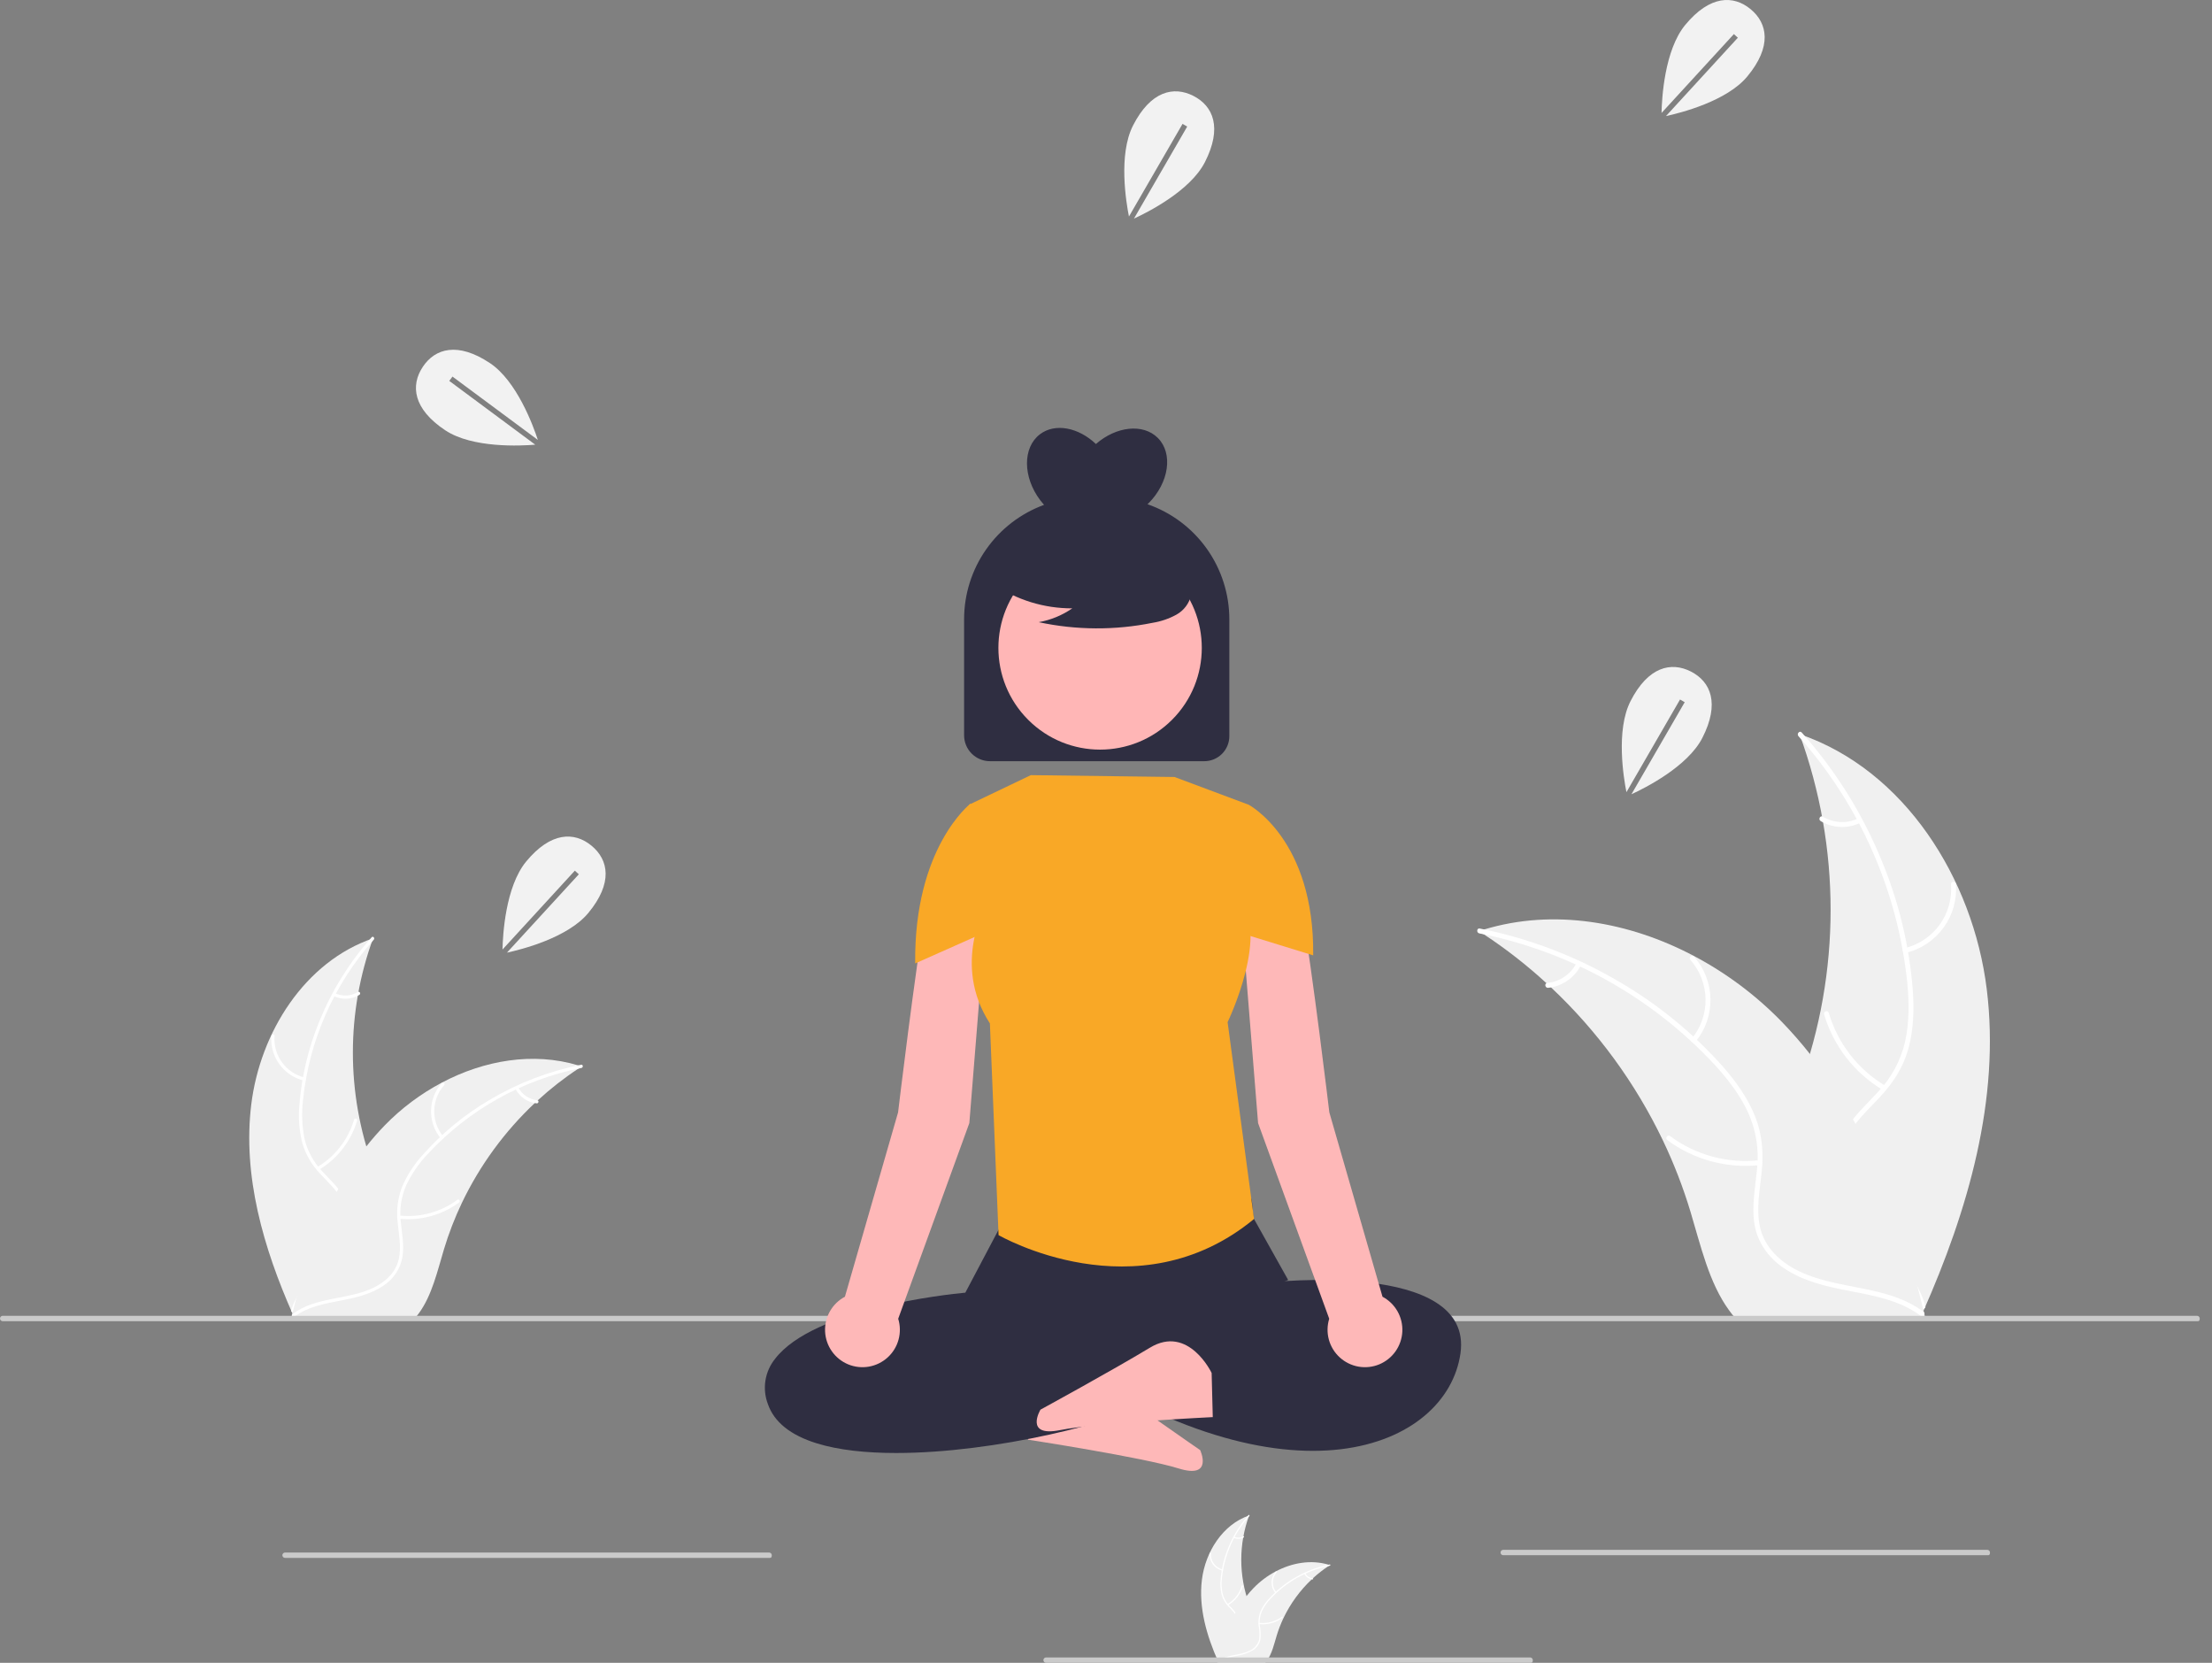 <svg width="165" height="124" viewBox="0 0 165 124" fill="none" xmlns="http://www.w3.org/2000/svg">
<rect x="0" y="0" width="165" height="124" fill="#808080" stroke="none"/>
<g clip-path="url(#clip0_1304_24368)">
<path d="M77.109 104.095C77.109 104.095 79.197 100.669 81.878 102.695C84.56 104.721 89.525 108.139 89.525 108.139C89.525 108.139 90.542 110.325 87.91 109.504C85.278 108.683 76.685 107.361 76.685 107.361L77.109 104.095Z" fill="#FEB8B8"/>
<path d="M18.746 82.336C19.412 76.984 22.728 71.712 27.832 69.97C25.819 75.478 25.82 81.521 27.833 87.029C28.617 89.15 29.711 91.428 28.973 93.566C28.514 94.896 27.391 95.914 26.136 96.55C24.881 97.187 23.488 97.49 22.112 97.787L21.842 98.011C19.658 93.08 18.081 87.687 18.746 82.336Z" fill="#F0F0F0"/>
<path d="M27.882 70.071C24.91 73.401 23.063 77.584 22.603 82.023C22.487 82.977 22.522 83.944 22.707 84.887C22.917 85.8 23.367 86.64 24.012 87.32C24.599 87.966 25.276 88.558 25.697 89.336C25.906 89.737 26.028 90.178 26.055 90.63C26.082 91.082 26.014 91.535 25.853 91.958C25.482 93.023 24.75 93.892 24.004 94.716C23.177 95.631 22.303 96.569 21.951 97.782C21.908 97.929 21.683 97.855 21.725 97.708C22.337 95.597 24.386 94.397 25.364 92.496C25.82 91.609 26.011 90.579 25.584 89.642C25.21 88.823 24.513 88.212 23.912 87.562C23.274 86.909 22.805 86.108 22.548 85.231C22.315 84.301 22.243 83.337 22.334 82.382C22.504 80.229 23.012 78.116 23.839 76.121C24.77 73.839 26.084 71.732 27.725 69.893C27.827 69.779 27.983 69.958 27.882 70.071Z" fill="white"/>
<path d="M22.667 80.585C21.933 80.407 21.285 79.973 20.841 79.362C20.397 78.75 20.184 78.001 20.242 77.247C20.254 77.095 20.491 77.106 20.479 77.259C20.424 77.961 20.622 78.659 21.037 79.227C21.452 79.796 22.057 80.197 22.741 80.359C22.89 80.395 22.815 80.62 22.667 80.585Z" fill="white"/>
<path d="M23.67 87.031C24.997 86.239 25.976 84.976 26.413 83.494C26.456 83.348 26.681 83.422 26.638 83.569C26.181 85.11 25.159 86.422 23.777 87.244C23.645 87.322 23.539 87.109 23.67 87.031Z" fill="white"/>
<path d="M24.99 74.064C25.26 74.192 25.557 74.251 25.856 74.236C26.154 74.221 26.444 74.132 26.699 73.977C26.83 73.897 26.936 74.11 26.806 74.189C26.523 74.359 26.203 74.457 25.873 74.474C25.544 74.492 25.215 74.428 24.916 74.289C24.886 74.279 24.862 74.257 24.848 74.229C24.834 74.201 24.831 74.169 24.84 74.139C24.85 74.109 24.871 74.085 24.899 74.071C24.928 74.056 24.96 74.054 24.99 74.064Z" fill="white"/>
<path d="M43.389 79.528C43.309 79.581 43.228 79.633 43.148 79.687C42.073 80.394 41.057 81.187 40.111 82.058C40.037 82.124 39.963 82.192 39.89 82.26C37.633 84.384 35.789 86.908 34.452 89.704C33.922 90.818 33.476 91.97 33.12 93.151C32.629 94.781 32.226 96.589 31.253 97.923C31.153 98.063 31.044 98.197 30.928 98.324H22.136C22.116 98.314 22.096 98.306 22.076 98.296L21.725 98.312C21.739 98.25 21.755 98.186 21.769 98.123C21.777 98.087 21.787 98.051 21.795 98.015C21.801 97.991 21.807 97.967 21.811 97.945C21.813 97.937 21.815 97.929 21.817 97.923C21.821 97.901 21.827 97.881 21.831 97.861C21.919 97.501 22.01 97.142 22.104 96.783C22.104 96.781 22.104 96.781 22.106 96.779C22.826 94.045 23.781 91.347 25.115 88.88C25.155 88.806 25.195 88.73 25.239 88.655C25.846 87.547 26.544 86.489 27.323 85.494C27.752 84.95 28.208 84.429 28.689 83.931C29.936 82.648 31.376 81.569 32.958 80.734C36.111 79.069 39.762 78.431 43.132 79.448C43.218 79.474 43.303 79.5 43.389 79.528Z" fill="#F0F0F0"/>
<path d="M43.369 79.64C38.99 80.51 34.998 82.736 31.957 86.004C31.29 86.696 30.736 87.489 30.316 88.353C29.934 89.209 29.788 90.151 29.893 91.081C29.974 91.951 30.157 92.832 30.024 93.706C29.95 94.152 29.782 94.578 29.532 94.955C29.281 95.332 28.954 95.652 28.571 95.894C27.633 96.521 26.526 96.773 25.434 96.983C24.223 97.215 22.96 97.437 21.949 98.194C21.826 98.286 21.691 98.091 21.813 97.999C23.573 96.682 25.931 96.958 27.856 96.029C28.755 95.595 29.528 94.888 29.75 93.882C29.945 93.003 29.757 92.095 29.668 91.215C29.552 90.309 29.66 89.388 29.982 88.533C30.357 87.65 30.879 86.837 31.526 86.129C32.959 84.513 34.636 83.131 36.498 82.036C38.615 80.774 40.933 79.883 43.35 79.403C43.5 79.373 43.517 79.611 43.369 79.64Z" fill="white"/>
<path d="M32.875 84.895C32.396 84.31 32.14 83.574 32.153 82.819C32.167 82.063 32.448 81.337 32.948 80.769C33.049 80.655 33.232 80.807 33.13 80.922C32.664 81.449 32.402 82.126 32.391 82.829C32.38 83.533 32.621 84.218 33.07 84.759C33.168 84.877 32.972 85.012 32.875 84.895Z" fill="white"/>
<path d="M29.795 90.646C31.331 90.812 32.873 90.393 34.114 89.473C34.236 89.382 34.372 89.577 34.249 89.668C32.956 90.624 31.35 91.056 29.752 90.879C29.6 90.863 29.643 90.629 29.795 90.646Z" fill="white"/>
<path d="M38.656 81.087C38.794 81.351 38.995 81.578 39.243 81.745C39.49 81.913 39.775 82.016 40.072 82.046C40.225 82.061 40.181 82.295 40.03 82.28C39.702 82.245 39.387 82.131 39.113 81.946C38.84 81.762 38.615 81.513 38.46 81.222C38.443 81.196 38.437 81.164 38.442 81.133C38.448 81.103 38.465 81.075 38.49 81.056C38.516 81.039 38.548 81.032 38.579 81.037C38.61 81.043 38.637 81.061 38.656 81.087Z" fill="white"/>
<path d="M89.654 117.804C89.912 115.73 91.198 113.686 93.176 113.011C92.395 115.146 92.396 117.488 93.176 119.622C93.48 120.445 93.904 121.327 93.618 122.156C93.413 122.668 93.019 123.082 92.518 123.313C92.021 123.538 91.497 123.699 90.959 123.792L90.854 123.879C90.008 121.968 89.397 119.878 89.654 117.804Z" fill="#F0F0F0"/>
<path d="M93.195 113.05C92.043 114.341 91.327 115.962 91.149 117.683C91.104 118.052 91.118 118.427 91.189 118.792C91.271 119.146 91.445 119.472 91.695 119.735C91.943 119.968 92.163 120.231 92.348 120.517C92.429 120.672 92.476 120.843 92.487 121.018C92.497 121.193 92.471 121.369 92.409 121.533C92.244 121.933 92 122.297 91.692 122.602C91.371 122.956 91.032 123.32 90.896 123.79C90.88 123.847 90.792 123.818 90.809 123.761C91.046 122.943 91.84 122.478 92.219 121.741C92.317 121.576 92.375 121.39 92.39 121.198C92.404 121.006 92.375 120.814 92.304 120.635C92.132 120.334 91.914 120.062 91.656 119.829C91.409 119.576 91.227 119.266 91.127 118.926C91.037 118.565 91.01 118.192 91.045 117.822C91.111 116.987 91.308 116.168 91.628 115.395C91.989 114.511 92.498 113.694 93.134 112.981C93.173 112.937 93.234 113.007 93.195 113.05Z" fill="white"/>
<path d="M91.174 117.125C90.889 117.056 90.638 116.888 90.466 116.651C90.294 116.414 90.212 116.124 90.234 115.832C90.239 115.773 90.331 115.777 90.326 115.836C90.305 116.108 90.382 116.379 90.542 116.599C90.703 116.819 90.937 116.975 91.203 117.038C91.26 117.051 91.231 117.139 91.174 117.125Z" fill="white"/>
<path d="M91.563 119.624C92.077 119.317 92.456 118.827 92.626 118.253C92.642 118.196 92.73 118.225 92.713 118.282C92.536 118.879 92.14 119.388 91.604 119.706C91.553 119.736 91.512 119.654 91.563 119.624Z" fill="white"/>
<path d="M92.074 114.598C92.179 114.648 92.294 114.67 92.41 114.665C92.525 114.659 92.638 114.624 92.737 114.564C92.787 114.533 92.828 114.616 92.778 114.646C92.668 114.712 92.544 114.75 92.417 114.757C92.289 114.764 92.161 114.739 92.045 114.685C92.034 114.681 92.025 114.673 92.019 114.662C92.014 114.651 92.013 114.639 92.016 114.627C92.02 114.616 92.028 114.606 92.039 114.601C92.05 114.595 92.063 114.594 92.074 114.598Z" fill="white"/>
<path d="M99.205 116.716C99.174 116.736 99.142 116.756 99.111 116.777C98.695 117.051 98.301 117.358 97.934 117.696C97.906 117.722 97.877 117.748 97.849 117.774C96.974 118.597 96.259 119.576 95.741 120.659C95.536 121.091 95.363 121.537 95.225 121.995C95.035 122.627 94.878 123.327 94.501 123.844C94.463 123.899 94.421 123.951 94.375 124H90.968C90.96 123.996 90.952 123.993 90.945 123.989L90.809 123.995C90.814 123.971 90.82 123.946 90.826 123.922C90.829 123.908 90.833 123.894 90.836 123.88C90.838 123.871 90.841 123.862 90.842 123.853C90.843 123.85 90.844 123.847 90.844 123.844C90.846 123.836 90.848 123.828 90.85 123.82C90.884 123.681 90.919 123.542 90.956 123.403L90.956 123.401C91.223 122.338 91.614 121.311 92.122 120.34C92.138 120.311 92.153 120.282 92.171 120.253C92.406 119.823 92.676 119.413 92.978 119.028C93.144 118.817 93.321 118.615 93.508 118.422C93.991 117.925 94.549 117.507 95.162 117.183C96.384 116.538 97.799 116.29 99.105 116.685C99.138 116.695 99.171 116.705 99.205 116.716Z" fill="#F0F0F0"/>
<path d="M99.197 116.759C97.5 117.096 95.953 117.959 94.774 119.226C94.516 119.494 94.301 119.801 94.138 120.136C93.99 120.467 93.934 120.832 93.974 121.193C94.032 121.529 94.049 121.87 94.025 122.21C93.996 122.383 93.931 122.548 93.834 122.694C93.737 122.841 93.61 122.965 93.462 123.058C93.089 123.279 92.676 123.422 92.246 123.48C91.777 123.57 91.287 123.656 90.895 123.95C90.848 123.985 90.796 123.91 90.843 123.874C91.525 123.364 92.439 123.471 93.185 123.11C93.362 123.037 93.521 122.924 93.648 122.78C93.775 122.635 93.868 122.464 93.919 122.279C93.963 121.935 93.952 121.586 93.887 121.245C93.842 120.894 93.884 120.537 94.009 120.205C94.154 119.863 94.356 119.548 94.607 119.274C95.162 118.647 95.812 118.112 96.534 117.688C97.354 117.198 98.253 116.853 99.19 116.667C99.248 116.656 99.254 116.748 99.197 116.759Z" fill="white"/>
<path d="M95.13 118.795C94.944 118.569 94.845 118.284 94.85 117.991C94.856 117.698 94.965 117.416 95.158 117.197C95.198 117.152 95.268 117.211 95.229 117.256C95.048 117.46 94.947 117.722 94.942 117.995C94.938 118.268 95.031 118.533 95.206 118.743C95.243 118.789 95.167 118.841 95.13 118.795Z" fill="white"/>
<path d="M93.936 121.024C94.531 121.089 95.129 120.926 95.61 120.57C95.657 120.534 95.71 120.61 95.662 120.645C95.161 121.016 94.539 121.183 93.92 121.115C93.861 121.108 93.877 121.018 93.936 121.024Z" fill="white"/>
<path d="M97.371 117.32C97.424 117.422 97.502 117.51 97.598 117.575C97.694 117.64 97.804 117.68 97.92 117.692C97.979 117.697 97.962 117.788 97.903 117.782C97.776 117.769 97.654 117.724 97.548 117.653C97.442 117.581 97.355 117.485 97.295 117.372C97.288 117.362 97.286 117.35 97.288 117.338C97.29 117.326 97.297 117.315 97.306 117.308C97.316 117.301 97.329 117.298 97.341 117.301C97.353 117.303 97.364 117.31 97.371 117.32Z" fill="white"/>
<path d="M148.196 73.749C147.173 65.524 142.076 57.419 134.231 54.743C137.325 63.209 137.324 72.497 134.229 80.963C133.024 84.223 131.344 87.724 132.477 91.01C133.183 93.055 134.909 94.62 136.838 95.598C138.767 96.576 140.908 97.042 143.022 97.499L143.439 97.843C146.795 90.264 149.219 81.975 148.196 73.749Z" fill="#F0F0F0"/>
<path d="M134.153 54.898C138.721 60.017 141.561 66.445 142.268 73.269C142.41 74.732 142.428 76.228 142.108 77.67C141.785 79.074 141.093 80.365 140.103 81.41C139.199 82.403 138.16 83.314 137.513 84.509C136.831 85.769 136.805 87.201 137.272 88.539C137.843 90.177 138.968 91.511 140.114 92.778C141.386 94.185 142.73 95.626 143.27 97.491C143.336 97.717 143.683 97.602 143.617 97.377C142.676 94.132 139.527 92.289 138.024 89.366C137.323 88.003 137.029 86.419 137.686 84.98C138.261 83.721 139.332 82.781 140.256 81.783C141.226 80.736 141.97 79.587 142.353 78.2C142.745 76.781 142.786 75.281 142.681 73.821C142.419 70.512 141.639 67.264 140.368 64.197C138.938 60.689 136.917 57.451 134.395 54.624C134.239 54.449 133.998 54.724 134.153 54.898Z" fill="white"/>
<path d="M142.169 71.058C143.298 70.784 144.293 70.118 144.976 69.178C145.659 68.238 145.985 67.086 145.897 65.928C145.879 65.694 145.514 65.712 145.532 65.946C145.616 67.025 145.312 68.098 144.674 68.972C144.037 69.845 143.108 70.462 142.055 70.711C141.826 70.766 141.942 71.112 142.169 71.058Z" fill="white"/>
<path d="M140.628 80.967C138.589 79.749 137.084 77.808 136.412 75.53C136.346 75.305 135.999 75.419 136.065 75.645C136.768 78.014 138.339 80.031 140.463 81.293C140.666 81.413 140.829 81.086 140.628 80.967Z" fill="white"/>
<path d="M138.599 61.035C138.184 61.232 137.727 61.323 137.268 61.3C136.81 61.276 136.364 61.139 135.972 60.901C135.771 60.779 135.608 61.106 135.807 61.228C136.242 61.489 136.734 61.639 137.241 61.666C137.748 61.693 138.253 61.595 138.713 61.382C138.758 61.365 138.795 61.332 138.817 61.289C138.838 61.246 138.843 61.197 138.829 61.151C138.814 61.105 138.781 61.067 138.738 61.045C138.695 61.024 138.645 61.02 138.599 61.035Z" fill="white"/>
<path d="M110.319 69.434C110.443 69.514 110.566 69.595 110.689 69.678C112.341 70.764 113.903 71.983 115.357 73.322C115.471 73.424 115.585 73.529 115.696 73.634C119.167 76.897 122.001 80.777 124.055 85.075C124.871 86.787 125.555 88.557 126.102 90.372C126.858 92.879 127.477 95.657 128.973 97.707C129.126 97.923 129.293 98.129 129.472 98.324H142.986C143.017 98.309 143.048 98.296 143.079 98.281L143.618 98.305C143.596 98.21 143.572 98.111 143.55 98.016C143.538 97.96 143.522 97.905 143.51 97.849C143.501 97.812 143.492 97.775 143.485 97.741C143.482 97.729 143.479 97.717 143.476 97.707C143.47 97.674 143.461 97.643 143.455 97.612C143.319 97.06 143.179 96.508 143.035 95.956C143.035 95.953 143.035 95.953 143.032 95.95C141.925 91.748 140.458 87.601 138.407 83.808C138.346 83.694 138.284 83.577 138.216 83.463C137.283 81.759 136.211 80.133 135.013 78.604C134.354 77.768 133.653 76.967 132.913 76.202C130.997 74.23 128.783 72.571 126.352 71.287C121.505 68.728 115.894 67.748 110.714 69.311C110.581 69.351 110.452 69.391 110.319 69.434Z" fill="#F0F0F0"/>
<path d="M110.35 69.606C117.079 70.942 123.216 74.365 127.89 79.388C128.884 80.471 129.799 81.655 130.412 82.999C130.999 84.313 131.224 85.761 131.062 87.192C130.938 88.529 130.657 89.882 130.86 91.226C131.075 92.642 131.916 93.801 133.094 94.589C134.536 95.552 136.238 95.941 137.916 96.262C139.778 96.62 141.719 96.961 143.273 98.125C143.462 98.266 143.67 97.965 143.481 97.824C140.777 95.8 137.152 96.225 134.193 94.796C132.812 94.129 131.624 93.042 131.282 91.497C130.983 90.146 131.272 88.75 131.409 87.398C131.553 85.977 131.455 84.612 130.926 83.274C130.385 81.906 129.515 80.683 128.552 79.58C126.35 77.095 123.772 74.972 120.911 73.288C117.656 71.349 114.094 69.98 110.378 69.242C110.148 69.196 110.121 69.561 110.35 69.606Z" fill="white"/>
<path d="M126.48 77.682C127.216 76.784 127.609 75.653 127.589 74.491C127.568 73.33 127.135 72.214 126.368 71.342C126.212 71.166 125.931 71.4 126.087 71.576C126.804 72.387 127.207 73.427 127.224 74.508C127.241 75.59 126.87 76.642 126.18 77.474C126.03 77.655 126.331 77.862 126.48 77.682Z" fill="white"/>
<path d="M131.214 86.522C128.854 86.778 126.483 86.134 124.576 84.719C124.387 84.579 124.179 84.879 124.368 85.02C126.355 86.488 128.824 87.153 131.28 86.882C131.514 86.856 131.447 86.496 131.214 86.522Z" fill="white"/>
<path d="M117.594 71.829C117.382 72.236 117.072 72.584 116.692 72.841C116.311 73.099 115.873 73.258 115.416 73.304C115.182 73.327 115.249 73.686 115.482 73.664C115.986 73.61 116.47 73.434 116.89 73.15C117.311 72.867 117.656 72.485 117.895 72.037C117.921 71.997 117.93 71.948 117.922 71.901C117.913 71.854 117.887 71.811 117.848 71.783C117.809 71.755 117.76 71.745 117.712 71.754C117.664 71.762 117.622 71.789 117.594 71.829Z" fill="white"/>
<path d="M163.95 98.525H0.201C0.147 98.525 0.096 98.504 0.059 98.466C0.021 98.428 0 98.377 0 98.324C0 98.271 0.021 98.22 0.059 98.182C0.096 98.144 0.147 98.123 0.201 98.123H163.885C163.938 98.123 163.989 98.144 164.027 98.182C164.064 98.22 164.086 98.271 164.086 98.324C164.086 98.435 164.061 98.525 163.95 98.525Z" fill="#CACACA"/>
<path d="M57.435 116.177H21.263C21.21 116.177 21.159 116.156 21.121 116.118C21.084 116.08 21.062 116.029 21.062 115.976C21.062 115.923 21.084 115.872 21.121 115.834C21.159 115.797 21.21 115.776 21.263 115.776H57.37C57.423 115.776 57.474 115.797 57.512 115.834C57.549 115.872 57.571 115.923 57.571 115.976C57.571 116.087 57.546 116.177 57.435 116.177Z" fill="#CACACA"/>
<path d="M114.203 124H78.031C77.978 124 77.927 123.979 77.889 123.941C77.851 123.904 77.83 123.853 77.83 123.799C77.83 123.746 77.851 123.695 77.889 123.658C77.927 123.62 77.978 123.599 78.031 123.599H114.138C114.191 123.599 114.242 123.62 114.279 123.658C114.317 123.695 114.338 123.746 114.338 123.799C114.338 123.91 114.314 124 114.203 124Z" fill="#CACACA"/>
<path d="M148.304 115.976H112.132C112.079 115.976 112.028 115.955 111.99 115.918C111.952 115.88 111.931 115.829 111.931 115.776C111.931 115.722 111.952 115.671 111.99 115.634C112.028 115.596 112.079 115.575 112.132 115.575H148.239C148.292 115.575 148.343 115.596 148.38 115.634C148.418 115.671 148.439 115.722 148.439 115.776C148.439 115.886 148.415 115.976 148.304 115.976Z" fill="#CACACA"/>
<path d="M66.849 108.354C64.602 108.354 62.545 108.138 60.911 107.629C58.968 107.025 57.748 106.046 57.285 104.72C57.067 104.156 57.002 103.546 57.096 102.949C57.191 102.353 57.441 101.792 57.822 101.323C60.696 97.578 70.669 96.522 72.007 96.397L74.722 91.257C74.896 90.03 74.074 89.101 75.494 89.078L92.29 88.85C93.685 88.821 93.289 89.684 93.528 90.88L96.087 95.449L85.073 100.097L86.738 104.155L86.63 104.218C83.406 106.088 74.136 108.353 66.849 108.354Z" fill="#2F2E41"/>
<path d="M94.562 95.644C94.562 95.644 109.944 93.883 108.941 100.924C107.938 107.965 96.234 112.953 78.512 100.924L80.519 97.404C80.519 97.404 87.123 97.075 91.135 95.315L94.562 95.644Z" fill="#2F2E41"/>
<path d="M72.786 63.745C72.786 63.745 69.862 63.214 69.065 67.732C68.268 72.25 66.991 82.952 66.991 82.952L63.025 96.7C62.557 96.948 62.17 97.324 61.908 97.784C61.646 98.245 61.521 98.77 61.546 99.299C61.572 99.828 61.747 100.338 62.052 100.771C62.357 101.204 62.779 101.541 63.268 101.744C63.758 101.946 64.295 102.004 64.816 101.913C65.338 101.821 65.822 101.583 66.214 101.226C66.605 100.87 66.887 100.409 67.026 99.898C67.165 99.387 67.156 98.847 67 98.341L72.306 83.75L73.317 71.188V64.605C73.317 64.427 73.268 64.252 73.174 64.1C73.08 63.948 72.946 63.825 72.786 63.745Z" fill="#FEB8B8"/>
<path d="M93.364 63.745C93.364 63.745 96.287 63.214 97.085 67.732C97.882 72.25 99.159 82.952 99.159 82.952L103.125 96.7C103.593 96.948 103.98 97.324 104.242 97.784C104.504 98.245 104.629 98.77 104.604 99.299C104.578 99.828 104.403 100.338 104.098 100.771C103.793 101.204 103.371 101.541 102.882 101.744C102.392 101.946 101.855 102.004 101.334 101.913C100.812 101.821 100.328 101.583 99.936 101.226C99.545 100.87 99.263 100.409 99.124 99.898C98.985 99.387 98.994 98.847 99.15 98.341L93.844 83.75L92.832 71.188V64.605C92.832 64.427 92.882 64.252 92.976 64.1C93.07 63.948 93.204 63.825 93.364 63.745Z" fill="#FEB8B8"/>
<path d="M93.141 60.011L87.611 57.942L76.893 57.804L72.279 60.011L73.575 67.458C73.575 67.458 70.959 71.888 73.839 76.319L74.486 92.106C74.486 92.106 84.82 98.098 93.542 90.902L91.571 76.224C91.571 76.224 94.868 69.414 92.312 66.884L93.141 60.011Z" fill="#F9A826"/>
<path d="M90.889 62.325L93.141 60.011C93.141 60.011 98.056 62.596 97.955 71.244L91.755 69.333L90.889 62.325Z" fill="#F9A826"/>
<path d="M74.781 62.325L72.388 59.932C72.388 59.932 68.166 63.198 68.267 71.846L73.916 69.333L74.781 62.325Z" fill="#F9A826"/>
<path d="M90.38 102.385C90.38 102.385 88.658 98.76 85.781 100.498C82.905 102.235 77.612 105.121 77.612 105.121C77.612 105.121 76.374 107.19 79.077 106.646C81.78 106.101 90.464 105.677 90.464 105.677L90.38 102.385Z" fill="#FEB8B8"/>
<path d="M85.595 37.601C85.619 37.578 85.645 37.557 85.669 37.533C87.208 35.993 87.52 33.81 86.365 32.656C85.274 31.564 83.265 31.785 81.748 33.111C80.448 31.873 78.704 31.528 77.575 32.383C76.274 33.368 76.284 35.574 77.598 37.309C77.688 37.428 77.782 37.541 77.879 37.649C76.131 38.289 74.621 39.451 73.554 40.977C72.487 42.504 71.915 44.321 71.915 46.183V54.833C71.915 55.086 71.965 55.337 72.062 55.572C72.159 55.806 72.301 56.019 72.481 56.198C72.66 56.378 72.873 56.52 73.107 56.617C73.342 56.714 73.593 56.764 73.847 56.764H89.833C90.328 56.764 90.803 56.567 91.153 56.217C91.503 55.867 91.7 55.393 91.7 54.898V46.183C91.699 44.296 91.111 42.455 90.017 40.917C88.923 39.38 87.378 38.22 85.595 37.601Z" fill="#2F2E41"/>
<path d="M87.424 53.679C90.386 50.717 90.386 45.913 87.424 42.951C84.461 39.988 79.658 39.988 76.696 42.951C73.733 45.913 73.733 50.717 76.696 53.679C79.658 56.642 84.461 56.642 87.424 53.679Z" fill="#FFB6B6"/>
<path d="M74.089 43.544C75.822 44.738 77.88 45.374 79.985 45.366C79.234 45.886 78.379 46.238 77.479 46.397C80.278 46.997 83.171 47.013 85.977 46.444C86.601 46.344 87.203 46.138 87.756 45.834C88.032 45.679 88.272 45.469 88.462 45.216C88.651 44.963 88.785 44.673 88.854 44.365C89.041 43.3 88.211 42.332 87.348 41.68C86.028 40.697 84.505 40.019 82.891 39.697C81.276 39.374 79.61 39.414 78.013 39.815C76.97 40.084 75.926 40.539 75.248 41.377C74.571 42.214 74.37 43.505 75.016 44.368L74.089 43.544Z" fill="#2F2E41"/>
<path d="M33.513 28.405L33.752 28.083L40.121 32.807C39.775 31.752 38.55 28.408 36.541 27.074C34.142 25.48 32.454 25.976 31.535 27.36C30.615 28.744 30.812 30.492 33.211 32.086C35.245 33.438 38.868 33.25 39.925 33.161L33.513 28.405Z" fill="#F2F2F2"/>
<path d="M129.336 2.542L129.632 2.813L124.271 8.656C125.356 8.421 128.81 7.551 130.345 5.692C132.18 3.472 131.863 1.742 130.582 0.683C129.301 -0.376 127.542 -0.361 125.707 1.859C124.151 3.741 123.961 7.364 123.939 8.424L129.336 2.542Z" fill="#F2F2F2"/>
<path d="M42.88 64.927L43.176 65.198L37.815 71.041C38.9 70.806 42.353 69.936 43.889 68.077C45.724 65.857 45.407 64.126 44.126 63.068C42.845 62.009 41.086 62.023 39.251 64.243C37.695 66.126 37.505 69.748 37.483 70.809L42.88 64.927Z" fill="#F2F2F2"/>
<path d="M88.21 9.237L88.557 9.438L84.586 16.302C85.594 15.838 88.778 14.242 89.876 12.095C91.187 9.531 90.503 7.91 89.024 7.153C87.544 6.397 85.83 6.79 84.518 9.355C83.406 11.529 84.004 15.107 84.212 16.147L88.21 9.237Z" fill="#F2F2F2"/>
<path d="M125.319 52.164L125.667 52.365L121.696 59.229C122.704 58.765 125.888 57.169 126.986 55.022C128.297 52.458 127.613 50.837 126.134 50.08C124.654 49.324 122.94 49.717 121.628 52.282C120.516 54.456 121.114 58.034 121.321 59.074L125.319 52.164Z" fill="#F2F2F2"/>
</g>
<defs>
<clipPath id="clip0_1304_24368">
<rect width="164.086" height="124" fill="white"/>
</clipPath>
</defs>
</svg>

